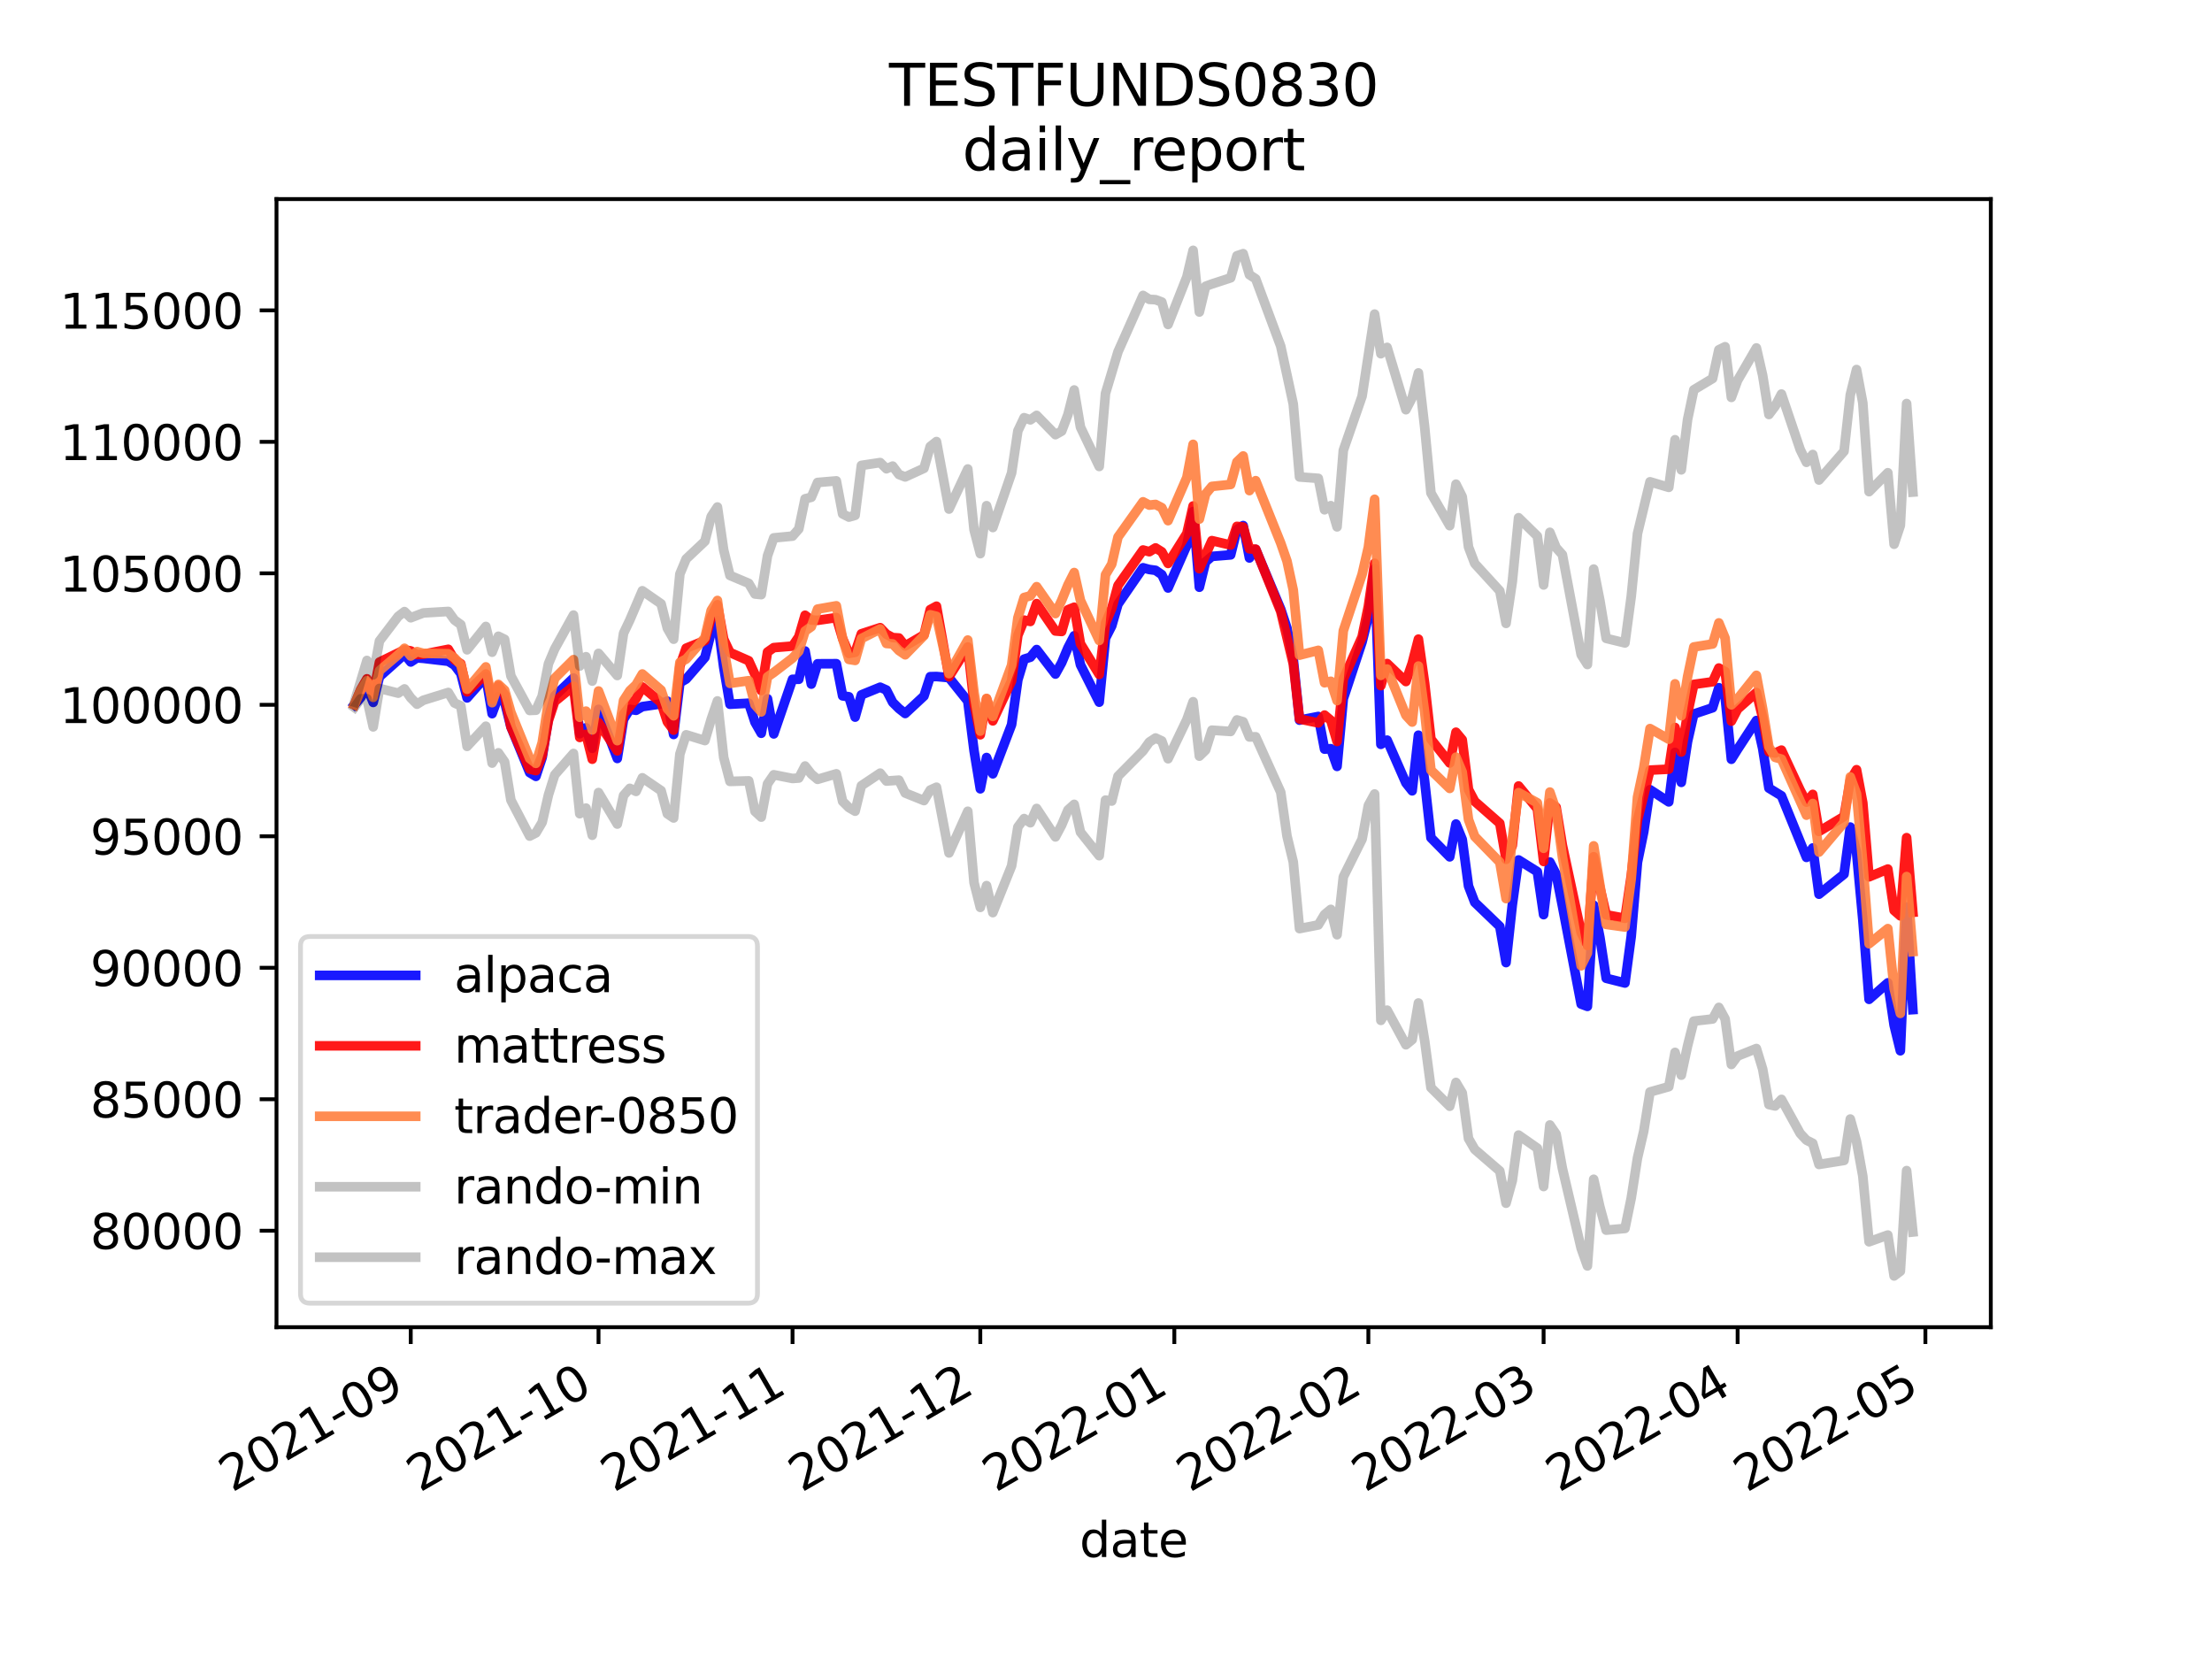 <?xml version="1.0" encoding="utf-8" standalone="no"?>
<!DOCTYPE svg PUBLIC "-//W3C//DTD SVG 1.1//EN"
  "http://www.w3.org/Graphics/SVG/1.1/DTD/svg11.dtd">
<svg height="345.6pt" version="1.1" viewBox="0 0 460.8 345.6" width="460.8pt" xmlns="http://www.w3.org/2000/svg" xmlns:xlink="http://www.w3.org/1999/xlink">
 <defs>
  <style type="text/css">*{stroke-linecap:butt;stroke-linejoin:round;}</style>
 </defs>
 <g id="figure_1">
  <g id="patch_1">
   <path d="M 0 345.6 
L 460.8 345.6 
L 460.8 0 
L 0 0 
z
" style="fill:#ffffff;"/>
  </g>
  <g id="axes_1">
   <g id="patch_2">
    <path d="M 57.6 276.48 
L 414.72 276.48 
L 414.72 41.472 
L 57.6 41.472 
z
" style="fill:#ffffff;"/>
   </g>
   <g id="matplotlib.axis_1">
    <g id="xtick_1">
     <g id="line2d_1">
      <defs>
       <path d="M 0 0 
L 0 3.5 
" id="mb3a5d84287" style="stroke:#000000;stroke-width:0.8;"/>
      </defs>
      <g>
       <use style="stroke:#000000;stroke-width:0.8;" x="85.567" xlink:href="#mb3a5d84287" y="276.48"/>
      </g>
     </g>
     <g id="text_1">
      <!-- 2021-09 -->
      <g transform="translate(48.342 310.952)rotate(-30)scale(0.1 -0.1)">
       <defs>
        <path d="M 1228 531 
L 3431 531 
L 3431 0 
L 469 0 
L 469 531 
Q 828 903 1448 1529 
Q 2069 2156 2228 2338 
Q 2531 2678 2651 2914 
Q 2772 3150 2772 3378 
Q 2772 3750 2511 3984 
Q 2250 4219 1831 4219 
Q 1534 4219 1204 4116 
Q 875 4013 500 3803 
L 500 4441 
Q 881 4594 1212 4672 
Q 1544 4750 1819 4750 
Q 2544 4750 2975 4387 
Q 3406 4025 3406 3419 
Q 3406 3131 3298 2873 
Q 3191 2616 2906 2266 
Q 2828 2175 2409 1742 
Q 1991 1309 1228 531 
z
" id="DejaVuSans-32" transform="scale(0.016)"/>
        <path d="M 2034 4250 
Q 1547 4250 1301 3770 
Q 1056 3291 1056 2328 
Q 1056 1369 1301 889 
Q 1547 409 2034 409 
Q 2525 409 2770 889 
Q 3016 1369 3016 2328 
Q 3016 3291 2770 3770 
Q 2525 4250 2034 4250 
z
M 2034 4750 
Q 2819 4750 3233 4129 
Q 3647 3509 3647 2328 
Q 3647 1150 3233 529 
Q 2819 -91 2034 -91 
Q 1250 -91 836 529 
Q 422 1150 422 2328 
Q 422 3509 836 4129 
Q 1250 4750 2034 4750 
z
" id="DejaVuSans-30" transform="scale(0.016)"/>
        <path d="M 794 531 
L 1825 531 
L 1825 4091 
L 703 3866 
L 703 4441 
L 1819 4666 
L 2450 4666 
L 2450 531 
L 3481 531 
L 3481 0 
L 794 0 
L 794 531 
z
" id="DejaVuSans-31" transform="scale(0.016)"/>
        <path d="M 313 2009 
L 1997 2009 
L 1997 1497 
L 313 1497 
L 313 2009 
z
" id="DejaVuSans-2d" transform="scale(0.016)"/>
        <path d="M 703 97 
L 703 672 
Q 941 559 1184 500 
Q 1428 441 1663 441 
Q 2288 441 2617 861 
Q 2947 1281 2994 2138 
Q 2813 1869 2534 1725 
Q 2256 1581 1919 1581 
Q 1219 1581 811 2004 
Q 403 2428 403 3163 
Q 403 3881 828 4315 
Q 1253 4750 1959 4750 
Q 2769 4750 3195 4129 
Q 3622 3509 3622 2328 
Q 3622 1225 3098 567 
Q 2575 -91 1691 -91 
Q 1453 -91 1209 -44 
Q 966 3 703 97 
z
M 1959 2075 
Q 2384 2075 2632 2365 
Q 2881 2656 2881 3163 
Q 2881 3666 2632 3958 
Q 2384 4250 1959 4250 
Q 1534 4250 1286 3958 
Q 1038 3666 1038 3163 
Q 1038 2656 1286 2365 
Q 1534 2075 1959 2075 
z
" id="DejaVuSans-39" transform="scale(0.016)"/>
       </defs>
       <use xlink:href="#DejaVuSans-32"/>
       <use x="63.623" xlink:href="#DejaVuSans-30"/>
       <use x="127.246" xlink:href="#DejaVuSans-32"/>
       <use x="190.869" xlink:href="#DejaVuSans-31"/>
       <use x="254.492" xlink:href="#DejaVuSans-2d"/>
       <use x="290.576" xlink:href="#DejaVuSans-30"/>
       <use x="354.199" xlink:href="#DejaVuSans-39"/>
      </g>
     </g>
    </g>
    <g id="xtick_2">
     <g id="line2d_2">
      <g>
       <use style="stroke:#000000;stroke-width:0.8;" x="124.682" xlink:href="#mb3a5d84287" y="276.48"/>
      </g>
     </g>
     <g id="text_2">
      <!-- 2021-10 -->
      <g transform="translate(87.457 310.952)rotate(-30)scale(0.1 -0.1)">
       <use xlink:href="#DejaVuSans-32"/>
       <use x="63.623" xlink:href="#DejaVuSans-30"/>
       <use x="127.246" xlink:href="#DejaVuSans-32"/>
       <use x="190.869" xlink:href="#DejaVuSans-31"/>
       <use x="254.492" xlink:href="#DejaVuSans-2d"/>
       <use x="290.576" xlink:href="#DejaVuSans-31"/>
       <use x="354.199" xlink:href="#DejaVuSans-30"/>
      </g>
     </g>
    </g>
    <g id="xtick_3">
     <g id="line2d_3">
      <g>
       <use style="stroke:#000000;stroke-width:0.8;" x="165.101" xlink:href="#mb3a5d84287" y="276.48"/>
      </g>
     </g>
     <g id="text_3">
      <!-- 2021-11 -->
      <g transform="translate(127.876 310.952)rotate(-30)scale(0.1 -0.1)">
       <use xlink:href="#DejaVuSans-32"/>
       <use x="63.623" xlink:href="#DejaVuSans-30"/>
       <use x="127.246" xlink:href="#DejaVuSans-32"/>
       <use x="190.869" xlink:href="#DejaVuSans-31"/>
       <use x="254.492" xlink:href="#DejaVuSans-2d"/>
       <use x="290.576" xlink:href="#DejaVuSans-31"/>
       <use x="354.199" xlink:href="#DejaVuSans-31"/>
      </g>
     </g>
    </g>
    <g id="xtick_4">
     <g id="line2d_4">
      <g>
       <use style="stroke:#000000;stroke-width:0.8;" x="204.216" xlink:href="#mb3a5d84287" y="276.48"/>
      </g>
     </g>
     <g id="text_4">
      <!-- 2021-12 -->
      <g transform="translate(166.991 310.952)rotate(-30)scale(0.1 -0.1)">
       <use xlink:href="#DejaVuSans-32"/>
       <use x="63.623" xlink:href="#DejaVuSans-30"/>
       <use x="127.246" xlink:href="#DejaVuSans-32"/>
       <use x="190.869" xlink:href="#DejaVuSans-31"/>
       <use x="254.492" xlink:href="#DejaVuSans-2d"/>
       <use x="290.576" xlink:href="#DejaVuSans-31"/>
       <use x="354.199" xlink:href="#DejaVuSans-32"/>
      </g>
     </g>
    </g>
    <g id="xtick_5">
     <g id="line2d_5">
      <g>
       <use style="stroke:#000000;stroke-width:0.8;" x="244.635" xlink:href="#mb3a5d84287" y="276.48"/>
      </g>
     </g>
     <g id="text_5">
      <!-- 2022-01 -->
      <g transform="translate(207.41 310.952)rotate(-30)scale(0.1 -0.1)">
       <use xlink:href="#DejaVuSans-32"/>
       <use x="63.623" xlink:href="#DejaVuSans-30"/>
       <use x="127.246" xlink:href="#DejaVuSans-32"/>
       <use x="190.869" xlink:href="#DejaVuSans-32"/>
       <use x="254.492" xlink:href="#DejaVuSans-2d"/>
       <use x="290.576" xlink:href="#DejaVuSans-30"/>
       <use x="354.199" xlink:href="#DejaVuSans-31"/>
      </g>
     </g>
    </g>
    <g id="xtick_6">
     <g id="line2d_6">
      <g>
       <use style="stroke:#000000;stroke-width:0.8;" x="285.054" xlink:href="#mb3a5d84287" y="276.48"/>
      </g>
     </g>
     <g id="text_6">
      <!-- 2022-02 -->
      <g transform="translate(247.829 310.952)rotate(-30)scale(0.1 -0.1)">
       <use xlink:href="#DejaVuSans-32"/>
       <use x="63.623" xlink:href="#DejaVuSans-30"/>
       <use x="127.246" xlink:href="#DejaVuSans-32"/>
       <use x="190.869" xlink:href="#DejaVuSans-32"/>
       <use x="254.492" xlink:href="#DejaVuSans-2d"/>
       <use x="290.576" xlink:href="#DejaVuSans-30"/>
       <use x="354.199" xlink:href="#DejaVuSans-32"/>
      </g>
     </g>
    </g>
    <g id="xtick_7">
     <g id="line2d_7">
      <g>
       <use style="stroke:#000000;stroke-width:0.8;" x="321.561" xlink:href="#mb3a5d84287" y="276.48"/>
      </g>
     </g>
     <g id="text_7">
      <!-- 2022-03 -->
      <g transform="translate(284.336 310.952)rotate(-30)scale(0.1 -0.1)">
       <defs>
        <path d="M 2597 2516 
Q 3050 2419 3304 2112 
Q 3559 1806 3559 1356 
Q 3559 666 3084 287 
Q 2609 -91 1734 -91 
Q 1441 -91 1130 -33 
Q 819 25 488 141 
L 488 750 
Q 750 597 1062 519 
Q 1375 441 1716 441 
Q 2309 441 2620 675 
Q 2931 909 2931 1356 
Q 2931 1769 2642 2001 
Q 2353 2234 1838 2234 
L 1294 2234 
L 1294 2753 
L 1863 2753 
Q 2328 2753 2575 2939 
Q 2822 3125 2822 3475 
Q 2822 3834 2567 4026 
Q 2313 4219 1838 4219 
Q 1578 4219 1281 4162 
Q 984 4106 628 3988 
L 628 4550 
Q 988 4650 1302 4700 
Q 1616 4750 1894 4750 
Q 2613 4750 3031 4423 
Q 3450 4097 3450 3541 
Q 3450 3153 3228 2886 
Q 3006 2619 2597 2516 
z
" id="DejaVuSans-33" transform="scale(0.016)"/>
       </defs>
       <use xlink:href="#DejaVuSans-32"/>
       <use x="63.623" xlink:href="#DejaVuSans-30"/>
       <use x="127.246" xlink:href="#DejaVuSans-32"/>
       <use x="190.869" xlink:href="#DejaVuSans-32"/>
       <use x="254.492" xlink:href="#DejaVuSans-2d"/>
       <use x="290.576" xlink:href="#DejaVuSans-30"/>
       <use x="354.199" xlink:href="#DejaVuSans-33"/>
      </g>
     </g>
    </g>
    <g id="xtick_8">
     <g id="line2d_8">
      <g>
       <use style="stroke:#000000;stroke-width:0.8;" x="361.98" xlink:href="#mb3a5d84287" y="276.48"/>
      </g>
     </g>
     <g id="text_8">
      <!-- 2022-04 -->
      <g transform="translate(324.755 310.952)rotate(-30)scale(0.1 -0.1)">
       <defs>
        <path d="M 2419 4116 
L 825 1625 
L 2419 1625 
L 2419 4116 
z
M 2253 4666 
L 3047 4666 
L 3047 1625 
L 3713 1625 
L 3713 1100 
L 3047 1100 
L 3047 0 
L 2419 0 
L 2419 1100 
L 313 1100 
L 313 1709 
L 2253 4666 
z
" id="DejaVuSans-34" transform="scale(0.016)"/>
       </defs>
       <use xlink:href="#DejaVuSans-32"/>
       <use x="63.623" xlink:href="#DejaVuSans-30"/>
       <use x="127.246" xlink:href="#DejaVuSans-32"/>
       <use x="190.869" xlink:href="#DejaVuSans-32"/>
       <use x="254.492" xlink:href="#DejaVuSans-2d"/>
       <use x="290.576" xlink:href="#DejaVuSans-30"/>
       <use x="354.199" xlink:href="#DejaVuSans-34"/>
      </g>
     </g>
    </g>
    <g id="xtick_9">
     <g id="line2d_9">
      <g>
       <use style="stroke:#000000;stroke-width:0.8;" x="401.095" xlink:href="#mb3a5d84287" y="276.48"/>
      </g>
     </g>
     <g id="text_9">
      <!-- 2022-05 -->
      <g transform="translate(363.87 310.952)rotate(-30)scale(0.1 -0.1)">
       <defs>
        <path d="M 691 4666 
L 3169 4666 
L 3169 4134 
L 1269 4134 
L 1269 2991 
Q 1406 3038 1543 3061 
Q 1681 3084 1819 3084 
Q 2600 3084 3056 2656 
Q 3513 2228 3513 1497 
Q 3513 744 3044 326 
Q 2575 -91 1722 -91 
Q 1428 -91 1123 -41 
Q 819 9 494 109 
L 494 744 
Q 775 591 1075 516 
Q 1375 441 1709 441 
Q 2250 441 2565 725 
Q 2881 1009 2881 1497 
Q 2881 1984 2565 2268 
Q 2250 2553 1709 2553 
Q 1456 2553 1204 2497 
Q 953 2441 691 2322 
L 691 4666 
z
" id="DejaVuSans-35" transform="scale(0.016)"/>
       </defs>
       <use xlink:href="#DejaVuSans-32"/>
       <use x="63.623" xlink:href="#DejaVuSans-30"/>
       <use x="127.246" xlink:href="#DejaVuSans-32"/>
       <use x="190.869" xlink:href="#DejaVuSans-32"/>
       <use x="254.492" xlink:href="#DejaVuSans-2d"/>
       <use x="290.576" xlink:href="#DejaVuSans-30"/>
       <use x="354.199" xlink:href="#DejaVuSans-35"/>
      </g>
     </g>
    </g>
    <g id="text_10">
     <!-- date -->
     <g transform="translate(224.885 324.351)scale(0.1 -0.1)">
      <defs>
       <path d="M 2906 2969 
L 2906 4863 
L 3481 4863 
L 3481 0 
L 2906 0 
L 2906 525 
Q 2725 213 2448 61 
Q 2172 -91 1784 -91 
Q 1150 -91 751 415 
Q 353 922 353 1747 
Q 353 2572 751 3078 
Q 1150 3584 1784 3584 
Q 2172 3584 2448 3432 
Q 2725 3281 2906 2969 
z
M 947 1747 
Q 947 1113 1208 752 
Q 1469 391 1925 391 
Q 2381 391 2643 752 
Q 2906 1113 2906 1747 
Q 2906 2381 2643 2742 
Q 2381 3103 1925 3103 
Q 1469 3103 1208 2742 
Q 947 2381 947 1747 
z
" id="DejaVuSans-64" transform="scale(0.016)"/>
       <path d="M 2194 1759 
Q 1497 1759 1228 1600 
Q 959 1441 959 1056 
Q 959 750 1161 570 
Q 1363 391 1709 391 
Q 2188 391 2477 730 
Q 2766 1069 2766 1631 
L 2766 1759 
L 2194 1759 
z
M 3341 1997 
L 3341 0 
L 2766 0 
L 2766 531 
Q 2569 213 2275 61 
Q 1981 -91 1556 -91 
Q 1019 -91 701 211 
Q 384 513 384 1019 
Q 384 1609 779 1909 
Q 1175 2209 1959 2209 
L 2766 2209 
L 2766 2266 
Q 2766 2663 2505 2880 
Q 2244 3097 1772 3097 
Q 1472 3097 1187 3025 
Q 903 2953 641 2809 
L 641 3341 
Q 956 3463 1253 3523 
Q 1550 3584 1831 3584 
Q 2591 3584 2966 3190 
Q 3341 2797 3341 1997 
z
" id="DejaVuSans-61" transform="scale(0.016)"/>
       <path d="M 1172 4494 
L 1172 3500 
L 2356 3500 
L 2356 3053 
L 1172 3053 
L 1172 1153 
Q 1172 725 1289 603 
Q 1406 481 1766 481 
L 2356 481 
L 2356 0 
L 1766 0 
Q 1100 0 847 248 
Q 594 497 594 1153 
L 594 3053 
L 172 3053 
L 172 3500 
L 594 3500 
L 594 4494 
L 1172 4494 
z
" id="DejaVuSans-74" transform="scale(0.016)"/>
       <path d="M 3597 1894 
L 3597 1613 
L 953 1613 
Q 991 1019 1311 708 
Q 1631 397 2203 397 
Q 2534 397 2845 478 
Q 3156 559 3463 722 
L 3463 178 
Q 3153 47 2828 -22 
Q 2503 -91 2169 -91 
Q 1331 -91 842 396 
Q 353 884 353 1716 
Q 353 2575 817 3079 
Q 1281 3584 2069 3584 
Q 2775 3584 3186 3129 
Q 3597 2675 3597 1894 
z
M 3022 2063 
Q 3016 2534 2758 2815 
Q 2500 3097 2075 3097 
Q 1594 3097 1305 2825 
Q 1016 2553 972 2059 
L 3022 2063 
z
" id="DejaVuSans-65" transform="scale(0.016)"/>
      </defs>
      <use xlink:href="#DejaVuSans-64"/>
      <use x="63.477" xlink:href="#DejaVuSans-61"/>
      <use x="124.756" xlink:href="#DejaVuSans-74"/>
      <use x="163.965" xlink:href="#DejaVuSans-65"/>
     </g>
    </g>
   </g>
   <g id="matplotlib.axis_2">
    <g id="ytick_1">
     <g id="line2d_10">
      <defs>
       <path d="M 0 0 
L -3.5 0 
" id="meb85916e79" style="stroke:#000000;stroke-width:0.8;"/>
      </defs>
      <g>
       <use style="stroke:#000000;stroke-width:0.8;" x="57.6" xlink:href="#meb85916e79" y="256.378"/>
      </g>
     </g>
     <g id="text_11">
      <!-- 80000 -->
      <g transform="translate(18.788 260.177)scale(0.1 -0.1)">
       <defs>
        <path d="M 2034 2216 
Q 1584 2216 1326 1975 
Q 1069 1734 1069 1313 
Q 1069 891 1326 650 
Q 1584 409 2034 409 
Q 2484 409 2743 651 
Q 3003 894 3003 1313 
Q 3003 1734 2745 1975 
Q 2488 2216 2034 2216 
z
M 1403 2484 
Q 997 2584 770 2862 
Q 544 3141 544 3541 
Q 544 4100 942 4425 
Q 1341 4750 2034 4750 
Q 2731 4750 3128 4425 
Q 3525 4100 3525 3541 
Q 3525 3141 3298 2862 
Q 3072 2584 2669 2484 
Q 3125 2378 3379 2068 
Q 3634 1759 3634 1313 
Q 3634 634 3220 271 
Q 2806 -91 2034 -91 
Q 1263 -91 848 271 
Q 434 634 434 1313 
Q 434 1759 690 2068 
Q 947 2378 1403 2484 
z
M 1172 3481 
Q 1172 3119 1398 2916 
Q 1625 2713 2034 2713 
Q 2441 2713 2670 2916 
Q 2900 3119 2900 3481 
Q 2900 3844 2670 4047 
Q 2441 4250 2034 4250 
Q 1625 4250 1398 4047 
Q 1172 3844 1172 3481 
z
" id="DejaVuSans-38" transform="scale(0.016)"/>
       </defs>
       <use xlink:href="#DejaVuSans-38"/>
       <use x="63.623" xlink:href="#DejaVuSans-30"/>
       <use x="127.246" xlink:href="#DejaVuSans-30"/>
       <use x="190.869" xlink:href="#DejaVuSans-30"/>
       <use x="254.492" xlink:href="#DejaVuSans-30"/>
      </g>
     </g>
    </g>
    <g id="ytick_2">
     <g id="line2d_11">
      <g>
       <use style="stroke:#000000;stroke-width:0.8;" x="57.6" xlink:href="#meb85916e79" y="228.989"/>
      </g>
     </g>
     <g id="text_12">
      <!-- 85000 -->
      <g transform="translate(18.788 232.789)scale(0.1 -0.1)">
       <use xlink:href="#DejaVuSans-38"/>
       <use x="63.623" xlink:href="#DejaVuSans-35"/>
       <use x="127.246" xlink:href="#DejaVuSans-30"/>
       <use x="190.869" xlink:href="#DejaVuSans-30"/>
       <use x="254.492" xlink:href="#DejaVuSans-30"/>
      </g>
     </g>
    </g>
    <g id="ytick_3">
     <g id="line2d_12">
      <g>
       <use style="stroke:#000000;stroke-width:0.8;" x="57.6" xlink:href="#meb85916e79" y="201.601"/>
      </g>
     </g>
     <g id="text_13">
      <!-- 90000 -->
      <g transform="translate(18.788 205.4)scale(0.1 -0.1)">
       <use xlink:href="#DejaVuSans-39"/>
       <use x="63.623" xlink:href="#DejaVuSans-30"/>
       <use x="127.246" xlink:href="#DejaVuSans-30"/>
       <use x="190.869" xlink:href="#DejaVuSans-30"/>
       <use x="254.492" xlink:href="#DejaVuSans-30"/>
      </g>
     </g>
    </g>
    <g id="ytick_4">
     <g id="line2d_13">
      <g>
       <use style="stroke:#000000;stroke-width:0.8;" x="57.6" xlink:href="#meb85916e79" y="174.212"/>
      </g>
     </g>
     <g id="text_14">
      <!-- 95000 -->
      <g transform="translate(18.788 178.012)scale(0.1 -0.1)">
       <use xlink:href="#DejaVuSans-39"/>
       <use x="63.623" xlink:href="#DejaVuSans-35"/>
       <use x="127.246" xlink:href="#DejaVuSans-30"/>
       <use x="190.869" xlink:href="#DejaVuSans-30"/>
       <use x="254.492" xlink:href="#DejaVuSans-30"/>
      </g>
     </g>
    </g>
    <g id="ytick_5">
     <g id="line2d_14">
      <g>
       <use style="stroke:#000000;stroke-width:0.8;" x="57.6" xlink:href="#meb85916e79" y="146.824"/>
      </g>
     </g>
     <g id="text_15">
      <!-- 100000 -->
      <g transform="translate(12.425 150.623)scale(0.1 -0.1)">
       <use xlink:href="#DejaVuSans-31"/>
       <use x="63.623" xlink:href="#DejaVuSans-30"/>
       <use x="127.246" xlink:href="#DejaVuSans-30"/>
       <use x="190.869" xlink:href="#DejaVuSans-30"/>
       <use x="254.492" xlink:href="#DejaVuSans-30"/>
       <use x="318.115" xlink:href="#DejaVuSans-30"/>
      </g>
     </g>
    </g>
    <g id="ytick_6">
     <g id="line2d_15">
      <g>
       <use style="stroke:#000000;stroke-width:0.8;" x="57.6" xlink:href="#meb85916e79" y="119.435"/>
      </g>
     </g>
     <g id="text_16">
      <!-- 105000 -->
      <g transform="translate(12.425 123.235)scale(0.1 -0.1)">
       <use xlink:href="#DejaVuSans-31"/>
       <use x="63.623" xlink:href="#DejaVuSans-30"/>
       <use x="127.246" xlink:href="#DejaVuSans-35"/>
       <use x="190.869" xlink:href="#DejaVuSans-30"/>
       <use x="254.492" xlink:href="#DejaVuSans-30"/>
       <use x="318.115" xlink:href="#DejaVuSans-30"/>
      </g>
     </g>
    </g>
    <g id="ytick_7">
     <g id="line2d_16">
      <g>
       <use style="stroke:#000000;stroke-width:0.8;" x="57.6" xlink:href="#meb85916e79" y="92.047"/>
      </g>
     </g>
     <g id="text_17">
      <!-- 110000 -->
      <g transform="translate(12.425 95.846)scale(0.1 -0.1)">
       <use xlink:href="#DejaVuSans-31"/>
       <use x="63.623" xlink:href="#DejaVuSans-31"/>
       <use x="127.246" xlink:href="#DejaVuSans-30"/>
       <use x="190.869" xlink:href="#DejaVuSans-30"/>
       <use x="254.492" xlink:href="#DejaVuSans-30"/>
       <use x="318.115" xlink:href="#DejaVuSans-30"/>
      </g>
     </g>
    </g>
    <g id="ytick_8">
     <g id="line2d_17">
      <g>
       <use style="stroke:#000000;stroke-width:0.8;" x="57.6" xlink:href="#meb85916e79" y="64.658"/>
      </g>
     </g>
     <g id="text_18">
      <!-- 115000 -->
      <g transform="translate(12.425 68.458)scale(0.1 -0.1)">
       <use xlink:href="#DejaVuSans-31"/>
       <use x="63.623" xlink:href="#DejaVuSans-31"/>
       <use x="127.246" xlink:href="#DejaVuSans-35"/>
       <use x="190.869" xlink:href="#DejaVuSans-30"/>
       <use x="254.492" xlink:href="#DejaVuSans-30"/>
       <use x="318.115" xlink:href="#DejaVuSans-30"/>
      </g>
     </g>
    </g>
   </g>
   <g id="line2d_18">
    <path clip-path="url(#p3bf0348fd9)" d="M 73.833 146.824 
L 75.137 145.318 
L 76.44 143.099 
L 77.744 146.326 
L 79.048 140.969 
L 84.263 136.311 
L 85.567 137.904 
L 86.871 137.046 
L 88.175 137.143 
L 93.39 137.757 
L 94.694 138.565 
L 95.998 140.309 
L 97.302 145.387 
L 101.213 140.955 
L 102.517 148.669 
L 103.821 145.096 
L 105.125 146.227 
L 106.429 151.403 
L 110.34 160.946 
L 111.644 161.73 
L 112.948 157.787 
L 114.252 149.606 
L 115.555 144.968 
L 119.467 141.245 
L 120.771 152.851 
L 122.075 151.603 
L 123.378 155.883 
L 124.682 147.774 
L 128.594 158.001 
L 129.898 149.848 
L 131.201 147.768 
L 132.505 147.967 
L 133.809 147.203 
L 137.721 146.632 
L 139.024 146.057 
L 140.328 153.001 
L 141.632 142.218 
L 142.936 141.46 
L 146.847 136.955 
L 148.151 131.715 
L 149.455 129.226 
L 150.759 138.998 
L 152.063 146.707 
L 155.974 146.488 
L 157.278 150.466 
L 158.582 152.752 
L 159.886 145.567 
L 161.19 152.884 
L 165.101 141.51 
L 166.405 141.509 
L 167.709 135.616 
L 169.013 142.513 
L 170.316 138.279 
L 174.228 138.26 
L 175.532 144.956 
L 176.836 145.15 
L 178.139 149.386 
L 179.443 144.756 
L 183.355 143.16 
L 184.659 143.748 
L 185.962 146.306 
L 187.266 147.607 
L 188.57 148.635 
L 192.482 144.994 
L 193.785 140.964 
L 195.089 140.931 
L 197.697 141.169 
L 201.608 146.059 
L 202.912 156.395 
L 204.216 164.323 
L 205.52 157.803 
L 206.824 161.2 
L 210.735 150.95 
L 212.039 141.626 
L 213.343 137.313 
L 214.647 136.908 
L 215.951 135.312 
L 219.862 140.419 
L 221.166 138.056 
L 222.47 134.95 
L 223.774 132.441 
L 225.077 138.484 
L 228.989 146.275 
L 230.293 132.947 
L 231.597 130.392 
L 232.9 125.854 
L 238.116 118.277 
L 239.42 118.633 
L 240.723 118.809 
L 242.027 119.709 
L 243.331 122.491 
L 247.243 113.587 
L 248.546 106.573 
L 249.85 122.33 
L 251.154 117.029 
L 252.458 115.908 
L 256.369 115.591 
L 257.673 110.331 
L 258.977 109.49 
L 260.281 116.234 
L 261.585 114.457 
L 266.8 126.906 
L 268.104 130.854 
L 269.408 137.294 
L 270.712 150.02 
L 274.623 149.256 
L 275.927 156.056 
L 277.231 155.967 
L 278.535 159.653 
L 279.838 145.547 
L 283.75 133.731 
L 285.054 128.463 
L 286.358 118.466 
L 287.661 155.06 
L 288.965 154.184 
L 292.877 163.105 
L 294.181 164.744 
L 295.484 153.154 
L 296.788 162.78 
L 298.092 174.522 
L 302.004 178.495 
L 303.307 171.657 
L 304.611 174.871 
L 305.915 184.574 
L 307.219 187.976 
L 312.434 192.991 
L 313.738 200.525 
L 315.042 188.504 
L 316.346 179.143 
L 320.257 181.59 
L 321.561 190.537 
L 322.865 179.569 
L 324.169 182.095 
L 325.473 188.699 
L 329.384 209.166 
L 330.688 209.649 
L 331.992 188.573 
L 333.296 195.313 
L 334.599 203.79 
L 338.511 204.779 
L 339.815 195.062 
L 341.119 179.625 
L 342.422 173.296 
L 343.726 164.508 
L 347.638 167.046 
L 348.942 156.744 
L 350.245 162.982 
L 351.549 154.468 
L 352.853 148.746 
L 356.765 147.44 
L 358.068 143.262 
L 359.372 145.185 
L 360.676 158.168 
L 361.98 156.089 
L 365.891 150.1 
L 367.195 155.92 
L 368.499 164.18 
L 371.107 165.778 
L 376.322 178.61 
L 377.626 176.646 
L 378.93 186.278 
L 384.145 182.104 
L 385.449 172.293 
L 386.753 177.591 
L 388.057 191.603 
L 389.36 208.178 
L 393.272 204.739 
L 394.576 213.559 
L 395.88 218.895 
L 397.183 188.959 
L 398.487 210.325 
L 398.487 210.325 
" style="fill:none;stroke:#0000ff;stroke-linecap:square;stroke-opacity:0.9;stroke-width:2;"/>
   </g>
   <g id="line2d_19">
    <path clip-path="url(#p3bf0348fd9)" d="M 73.833 146.824 
L 75.137 143.687 
L 76.44 141.411 
L 77.744 144.661 
L 79.048 137.928 
L 84.263 135.385 
L 85.567 135.59 
L 86.871 136.364 
L 88.175 136.293 
L 93.39 135.26 
L 94.694 137.459 
L 95.998 138.269 
L 97.302 144.131 
L 101.213 140.397 
L 102.517 145.706 
L 103.821 142.866 
L 105.125 144.703 
L 106.429 151.412 
L 110.34 160.21 
L 111.644 160.535 
L 112.948 157.353 
L 114.252 150.108 
L 115.555 146.144 
L 119.467 142.946 
L 120.771 153.619 
L 122.075 152.981 
L 123.378 158.156 
L 124.682 150.529 
L 128.594 156.421 
L 129.898 148.781 
L 132.505 145.538 
L 133.809 143.104 
L 137.721 146.352 
L 139.024 150.381 
L 140.328 152.101 
L 141.632 138.748 
L 142.936 135.029 
L 146.847 133.443 
L 148.151 128.569 
L 149.455 125.983 
L 150.759 133.155 
L 152.063 135.919 
L 155.974 137.646 
L 157.278 140.518 
L 158.582 143.858 
L 159.886 135.83 
L 161.19 134.911 
L 165.101 134.592 
L 166.405 132.649 
L 167.709 128.169 
L 169.013 129.154 
L 170.316 129.228 
L 174.228 128.658 
L 175.532 133.023 
L 176.836 136.119 
L 178.139 135.887 
L 179.443 132.029 
L 183.355 130.757 
L 184.659 132.116 
L 185.962 132.823 
L 187.266 132.906 
L 188.57 134.55 
L 192.482 132.271 
L 193.785 126.991 
L 195.089 126.283 
L 197.697 140.987 
L 201.608 134.778 
L 202.912 146.583 
L 204.216 153.067 
L 205.52 145.573 
L 206.824 150.17 
L 210.735 141.842 
L 212.039 132.352 
L 213.343 129.182 
L 214.647 129.462 
L 215.951 125.739 
L 219.862 131.442 
L 221.166 131.547 
L 222.47 127.023 
L 223.774 126.499 
L 225.077 134.107 
L 228.989 140.504 
L 230.293 129.816 
L 231.597 126.746 
L 232.9 121.961 
L 238.116 114.577 
L 239.42 114.932 
L 240.723 114.14 
L 242.027 114.954 
L 243.331 117.369 
L 247.243 111.134 
L 248.546 105.402 
L 249.85 118.471 
L 252.458 112.626 
L 256.369 113.544 
L 257.673 109.654 
L 258.977 109.786 
L 260.281 114.329 
L 261.585 114.404 
L 266.8 127.379 
L 269.408 138.276 
L 270.712 149.786 
L 274.623 150.595 
L 275.927 148.964 
L 277.231 150.057 
L 278.535 154.461 
L 279.838 141.459 
L 283.75 132.672 
L 285.054 126.303 
L 286.358 117.347 
L 287.661 142.838 
L 288.965 138.229 
L 292.877 141.978 
L 294.181 138.196 
L 295.484 133.144 
L 296.788 142.38 
L 298.092 153.98 
L 302.004 158.947 
L 303.307 152.535 
L 304.611 154.107 
L 305.915 164.471 
L 307.219 166.942 
L 312.434 171.516 
L 313.738 179.015 
L 315.042 176.163 
L 316.346 163.734 
L 320.257 168.493 
L 321.561 179.461 
L 322.865 167.262 
L 324.169 168.153 
L 325.473 176.087 
L 329.384 194.284 
L 330.688 196.953 
L 331.992 178.478 
L 333.296 184.908 
L 334.599 190.566 
L 338.511 191.295 
L 339.815 182.458 
L 341.119 170.877 
L 343.726 160.43 
L 347.638 160.234 
L 348.942 151.545 
L 350.245 156.66 
L 351.549 148.718 
L 352.853 142.573 
L 356.765 142.025 
L 358.068 139.161 
L 359.372 139.899 
L 360.676 150.232 
L 361.98 147.719 
L 365.891 144.26 
L 367.195 149.564 
L 368.499 156.605 
L 369.803 156.872 
L 371.107 156.262 
L 375.018 164.641 
L 376.322 167.098 
L 377.626 165.488 
L 378.93 173.204 
L 384.145 170.085 
L 385.449 162.551 
L 386.753 160.345 
L 388.057 167.253 
L 389.36 182.663 
L 393.272 181.037 
L 394.576 189.658 
L 395.88 190.791 
L 397.183 174.5 
L 398.487 190.048 
L 398.487 190.048 
" style="fill:none;stroke:#ff0000;stroke-linecap:square;stroke-opacity:0.9;stroke-width:2;"/>
   </g>
   <g id="line2d_20">
    <path clip-path="url(#p3bf0348fd9)" d="M 73.833 146.824 
L 75.137 143.845 
L 76.44 141.818 
L 77.744 145.27 
L 79.048 139.722 
L 82.96 136.376 
L 84.263 135.047 
L 85.567 136.666 
L 86.871 135.746 
L 88.175 136.097 
L 93.39 136.195 
L 94.694 137.077 
L 95.998 138.506 
L 97.302 143.579 
L 101.213 138.924 
L 102.517 146.38 
L 103.821 142.58 
L 105.125 143.78 
L 106.429 148.385 
L 110.34 158.005 
L 111.644 159.014 
L 112.948 154.711 
L 114.252 146.222 
L 115.555 141.301 
L 119.467 137.411 
L 120.771 149.417 
L 122.075 148.143 
L 123.378 152.053 
L 124.682 143.953 
L 128.594 154.292 
L 129.898 145.92 
L 131.201 143.898 
L 132.505 142.651 
L 133.809 140.405 
L 137.721 143.77 
L 139.024 147.64 
L 140.328 149.109 
L 141.632 137.991 
L 142.936 137.304 
L 146.847 132.852 
L 148.151 127.157 
L 149.455 125.088 
L 150.759 134.876 
L 152.063 142.356 
L 155.974 141.798 
L 157.278 146.813 
L 158.582 148.299 
L 159.886 140.994 
L 161.19 140.092 
L 165.101 137.094 
L 166.405 135.681 
L 167.709 131.471 
L 169.013 130.547 
L 170.316 126.886 
L 174.228 126.202 
L 175.532 133.037 
L 176.836 137.365 
L 178.139 137.578 
L 179.443 133.025 
L 183.355 131.036 
L 184.659 134.05 
L 185.962 134.142 
L 187.266 135.52 
L 188.57 136.407 
L 192.482 132.396 
L 193.785 128.074 
L 195.089 128.399 
L 197.697 140.327 
L 201.608 133.336 
L 202.912 144.274 
L 204.216 152.294 
L 205.52 145.486 
L 206.824 149.245 
L 210.735 138.581 
L 212.039 128.706 
L 213.343 124.467 
L 214.647 124.12 
L 215.951 122.217 
L 219.862 127.822 
L 221.166 125.066 
L 222.47 121.853 
L 223.774 119.274 
L 225.077 125.082 
L 228.989 133.422 
L 230.293 119.732 
L 231.597 117.532 
L 232.9 111.871 
L 238.116 104.537 
L 239.42 105.226 
L 240.723 105.081 
L 242.027 105.767 
L 243.331 108.462 
L 247.243 99.469 
L 248.546 92.567 
L 249.85 108.134 
L 251.154 102.907 
L 252.458 101.33 
L 256.369 100.924 
L 257.673 96.231 
L 258.977 94.99 
L 260.281 102.2 
L 261.585 100.131 
L 266.8 113.138 
L 268.104 116.893 
L 269.408 122.914 
L 270.712 136.482 
L 274.623 135.48 
L 275.927 142.232 
L 277.231 141.923 
L 278.535 145.951 
L 279.838 131.405 
L 283.75 119.658 
L 285.054 113.991 
L 286.358 104.01 
L 287.661 140.694 
L 288.965 139.377 
L 292.877 149.011 
L 294.181 150.416 
L 295.484 138.752 
L 296.788 148.413 
L 298.092 160.441 
L 302.004 164.243 
L 303.307 157.729 
L 304.611 160.834 
L 305.915 170.733 
L 307.219 174.256 
L 312.434 179.605 
L 313.738 187.191 
L 315.042 174.666 
L 316.346 165.122 
L 320.257 167.249 
L 321.561 176.711 
L 322.865 165.003 
L 324.169 168.804 
L 325.473 178.487 
L 329.384 201.189 
L 330.688 198.55 
L 331.992 176.208 
L 334.599 192.564 
L 338.511 193.116 
L 339.815 183.042 
L 341.119 166.071 
L 342.422 159.946 
L 343.726 151.777 
L 347.638 153.99 
L 348.942 142.456 
L 350.245 149.097 
L 351.549 140.989 
L 352.853 134.774 
L 356.765 134.154 
L 358.068 129.763 
L 359.372 132.94 
L 360.676 146.832 
L 361.98 145.577 
L 365.891 140.682 
L 367.195 147.656 
L 368.499 155.592 
L 369.803 157.77 
L 371.107 158.136 
L 376.322 169.814 
L 377.626 167.384 
L 378.93 177.504 
L 384.145 171.336 
L 385.449 161.848 
L 386.753 165.388 
L 388.057 179.753 
L 389.36 196.597 
L 393.272 193.447 
L 394.576 205.913 
L 395.88 211.102 
L 397.183 182.605 
L 398.487 198.244 
L 398.487 198.244 
" style="fill:none;stroke:#ff8040;stroke-linecap:square;stroke-opacity:0.9;stroke-width:2;"/>
   </g>
   <g id="line2d_21">
    <path clip-path="url(#p3bf0348fd9)" d="M 73.833 147.372 
L 75.137 145.584 
L 76.44 145.548 
L 77.744 151.423 
L 79.048 143.413 
L 82.96 144.397 
L 84.263 143.51 
L 85.567 145.371 
L 86.871 146.696 
L 88.175 145.88 
L 93.39 144.254 
L 94.694 146.448 
L 95.998 147.042 
L 97.302 155.483 
L 101.213 151.282 
L 102.517 158.965 
L 103.821 156.825 
L 105.125 158.714 
L 106.429 166.679 
L 110.34 174.175 
L 111.644 173.51 
L 112.948 171.301 
L 114.252 165.594 
L 115.555 161.424 
L 119.467 156.958 
L 120.771 169.512 
L 122.075 168.341 
L 123.378 173.995 
L 124.682 165.105 
L 128.594 171.667 
L 129.898 165.711 
L 131.201 164.228 
L 132.505 164.865 
L 133.809 162.028 
L 137.721 164.702 
L 139.024 169.523 
L 140.328 170.401 
L 141.632 157.077 
L 142.936 153.072 
L 146.847 154.273 
L 148.151 149.852 
L 149.455 146.015 
L 150.759 157.784 
L 152.063 162.782 
L 155.974 162.669 
L 157.278 169.013 
L 158.582 170.218 
L 159.886 163.295 
L 161.19 161.402 
L 165.101 162.171 
L 166.405 162.078 
L 167.709 159.575 
L 169.013 161.252 
L 170.316 162.349 
L 174.228 161.197 
L 175.532 166.937 
L 176.836 168.229 
L 178.139 168.985 
L 179.443 163.673 
L 183.355 161.055 
L 184.659 162.705 
L 187.266 162.521 
L 188.57 165.197 
L 192.482 166.774 
L 193.785 164.583 
L 195.089 163.991 
L 197.697 177.685 
L 201.608 169.002 
L 202.912 183.879 
L 204.216 189.026 
L 205.52 184.491 
L 206.824 190.115 
L 210.735 180.384 
L 212.039 172.281 
L 213.343 170.524 
L 214.647 171.394 
L 215.951 168.418 
L 219.862 174.342 
L 221.166 171.872 
L 222.47 168.742 
L 223.774 167.562 
L 225.077 173.342 
L 228.989 178.252 
L 230.293 166.679 
L 231.597 166.87 
L 232.9 161.694 
L 238.116 156.417 
L 239.42 154.59 
L 240.723 153.739 
L 242.027 154.35 
L 243.331 158.061 
L 247.243 149.898 
L 248.546 146.182 
L 249.85 157.521 
L 251.154 156.253 
L 252.458 152.111 
L 256.369 152.378 
L 257.673 149.973 
L 258.977 150.363 
L 260.281 153.526 
L 261.585 153.486 
L 266.8 165.03 
L 268.104 174.165 
L 269.408 179.553 
L 270.712 193.446 
L 274.623 192.68 
L 275.927 190.512 
L 277.231 189.439 
L 278.535 194.721 
L 279.838 182.672 
L 283.75 174.81 
L 285.054 167.782 
L 286.358 165.401 
L 287.661 212.563 
L 288.965 210.432 
L 292.877 217.645 
L 294.181 216.581 
L 295.484 208.94 
L 296.788 216.818 
L 298.092 226.574 
L 302.004 230.451 
L 303.307 225.491 
L 304.611 227.682 
L 305.915 237.174 
L 307.219 239.441 
L 312.434 243.938 
L 313.738 250.651 
L 315.042 245.938 
L 316.346 236.457 
L 320.257 239.187 
L 321.561 247.173 
L 322.865 234.351 
L 324.169 236.261 
L 325.473 243.391 
L 329.384 260.039 
L 330.688 263.713 
L 331.992 245.667 
L 333.296 251.468 
L 334.599 256.259 
L 338.511 255.905 
L 339.815 249.578 
L 341.119 241.234 
L 342.422 235.638 
L 343.726 227.478 
L 347.638 226.377 
L 348.942 219.232 
L 350.245 223.976 
L 351.549 217.886 
L 352.853 212.713 
L 356.765 212.272 
L 358.068 209.86 
L 359.372 212.247 
L 360.676 221.746 
L 361.98 219.989 
L 365.891 218.428 
L 367.195 222.701 
L 368.499 230.1 
L 369.803 230.39 
L 371.107 229.02 
L 375.018 236.119 
L 376.322 237.515 
L 377.626 238.166 
L 378.93 242.572 
L 384.145 241.738 
L 385.449 233.116 
L 386.753 237.812 
L 388.057 245.021 
L 389.36 258.684 
L 393.272 257.281 
L 394.576 265.798 
L 395.88 264.817 
L 397.183 243.857 
L 398.487 256.646 
L 398.487 256.646 
" style="fill:none;stroke:#0d0d0d;stroke-linecap:square;stroke-opacity:0.25;stroke-width:2;"/>
   </g>
   <g id="line2d_22">
    <path clip-path="url(#p3bf0348fd9)" d="M 73.833 146.276 
L 76.44 137.583 
L 77.744 140.572 
L 79.048 133.534 
L 82.96 128.4 
L 84.263 127.407 
L 85.567 128.688 
L 88.175 127.686 
L 93.39 127.376 
L 94.694 129.176 
L 95.998 130.12 
L 97.302 135.368 
L 101.213 130.5 
L 102.517 135.865 
L 103.821 132.542 
L 105.125 133.188 
L 106.429 140.813 
L 110.34 148.003 
L 111.644 147.948 
L 112.948 145.011 
L 114.252 138.279 
L 115.555 135.182 
L 119.467 128.132 
L 120.771 138.754 
L 122.075 136.807 
L 123.378 141.878 
L 124.682 136.109 
L 128.594 140.725 
L 129.898 131.917 
L 131.201 129.168 
L 133.809 123.064 
L 137.721 125.784 
L 139.024 130.887 
L 140.328 133.158 
L 141.632 119.573 
L 142.936 116.445 
L 146.847 112.752 
L 148.151 107.601 
L 149.455 105.618 
L 150.759 114.592 
L 152.063 119.874 
L 155.974 121.52 
L 157.278 123.74 
L 158.582 123.871 
L 159.886 115.781 
L 161.19 112.052 
L 165.101 111.679 
L 166.405 110.187 
L 167.709 103.911 
L 169.013 103.591 
L 170.316 100.51 
L 174.228 100.178 
L 175.532 107.052 
L 176.836 107.72 
L 178.139 107.35 
L 179.443 96.955 
L 183.355 96.362 
L 184.659 97.648 
L 185.962 97.099 
L 187.266 98.845 
L 188.57 99.353 
L 192.482 97.555 
L 193.785 93.011 
L 195.089 91.986 
L 197.697 106.051 
L 201.608 97.7 
L 202.912 110.353 
L 204.216 115.337 
L 205.52 105.342 
L 206.824 109.894 
L 210.735 98.529 
L 212.039 89.765 
L 213.343 87.014 
L 214.647 87.466 
L 215.951 86.533 
L 219.862 90.548 
L 221.166 89.813 
L 222.47 86.373 
L 223.774 81.241 
L 225.077 88.971 
L 228.989 97.175 
L 230.293 81.955 
L 232.9 73.284 
L 238.116 61.544 
L 239.42 62.362 
L 240.723 62.432 
L 242.027 62.922 
L 243.331 67.591 
L 247.243 57.686 
L 248.546 52.154 
L 249.85 64.999 
L 251.154 59.636 
L 252.458 59.158 
L 256.369 57.881 
L 257.673 53.286 
L 258.977 52.843 
L 260.281 57.229 
L 261.585 58.088 
L 266.8 72.114 
L 269.408 84.163 
L 270.712 99.361 
L 274.623 99.646 
L 275.927 106.201 
L 277.231 105.339 
L 278.535 109.755 
L 279.838 93.817 
L 283.75 82.528 
L 286.358 65.434 
L 287.661 73.691 
L 288.965 72.368 
L 292.877 85.351 
L 294.181 82.846 
L 295.484 77.686 
L 296.788 89.024 
L 298.092 102.699 
L 302.004 109.511 
L 303.307 100.861 
L 304.611 103.479 
L 305.915 113.942 
L 307.219 117.392 
L 312.434 123.097 
L 313.738 129.865 
L 315.042 121.2 
L 316.346 107.855 
L 320.257 111.685 
L 321.561 121.858 
L 322.865 110.893 
L 324.169 114.088 
L 325.473 115.552 
L 329.384 136.381 
L 330.688 138.428 
L 331.992 118.548 
L 333.296 125.137 
L 334.599 132.984 
L 338.511 133.937 
L 339.815 124.249 
L 341.119 111.154 
L 343.726 100.367 
L 347.638 101.527 
L 348.942 91.606 
L 350.245 97.88 
L 351.549 87.417 
L 352.853 81.204 
L 356.765 78.849 
L 358.068 72.869 
L 359.372 72.23 
L 360.676 82.786 
L 361.98 79.229 
L 365.891 72.483 
L 367.195 78.196 
L 368.499 86.35 
L 369.803 84.613 
L 371.107 82.088 
L 375.018 93.661 
L 376.322 96.313 
L 377.626 94.677 
L 378.93 99.994 
L 384.145 94.008 
L 385.449 82.269 
L 386.753 76.981 
L 388.057 83.927 
L 389.36 102.422 
L 393.272 98.481 
L 394.576 113.373 
L 395.88 109.451 
L 397.183 84.061 
L 398.487 102.511 
L 398.487 102.511 
" style="fill:none;stroke:#0d0d0d;stroke-linecap:square;stroke-opacity:0.25;stroke-width:2;"/>
   </g>
   <g id="patch_3">
    <path d="M 57.6 276.48 
L 57.6 41.472 
" style="fill:none;stroke:#000000;stroke-linecap:square;stroke-linejoin:miter;stroke-width:0.8;"/>
   </g>
   <g id="patch_4">
    <path d="M 414.72 276.48 
L 414.72 41.472 
" style="fill:none;stroke:#000000;stroke-linecap:square;stroke-linejoin:miter;stroke-width:0.8;"/>
   </g>
   <g id="patch_5">
    <path d="M 57.6 276.48 
L 414.72 276.48 
" style="fill:none;stroke:#000000;stroke-linecap:square;stroke-linejoin:miter;stroke-width:0.8;"/>
   </g>
   <g id="patch_6">
    <path d="M 57.6 41.472 
L 414.72 41.472 
" style="fill:none;stroke:#000000;stroke-linecap:square;stroke-linejoin:miter;stroke-width:0.8;"/>
   </g>
   <g id="text_19">
    <!-- TESTFUNDS0830 -->
    <g transform="translate(185.2 22.035)scale(0.12 -0.12)">
     <defs>
      <path d="M -19 4666 
L 3928 4666 
L 3928 4134 
L 2272 4134 
L 2272 0 
L 1638 0 
L 1638 4134 
L -19 4134 
L -19 4666 
z
" id="DejaVuSans-54" transform="scale(0.016)"/>
      <path d="M 628 4666 
L 3578 4666 
L 3578 4134 
L 1259 4134 
L 1259 2753 
L 3481 2753 
L 3481 2222 
L 1259 2222 
L 1259 531 
L 3634 531 
L 3634 0 
L 628 0 
L 628 4666 
z
" id="DejaVuSans-45" transform="scale(0.016)"/>
      <path d="M 3425 4513 
L 3425 3897 
Q 3066 4069 2747 4153 
Q 2428 4238 2131 4238 
Q 1616 4238 1336 4038 
Q 1056 3838 1056 3469 
Q 1056 3159 1242 3001 
Q 1428 2844 1947 2747 
L 2328 2669 
Q 3034 2534 3370 2195 
Q 3706 1856 3706 1288 
Q 3706 609 3251 259 
Q 2797 -91 1919 -91 
Q 1588 -91 1214 -16 
Q 841 59 441 206 
L 441 856 
Q 825 641 1194 531 
Q 1563 422 1919 422 
Q 2459 422 2753 634 
Q 3047 847 3047 1241 
Q 3047 1584 2836 1778 
Q 2625 1972 2144 2069 
L 1759 2144 
Q 1053 2284 737 2584 
Q 422 2884 422 3419 
Q 422 4038 858 4394 
Q 1294 4750 2059 4750 
Q 2388 4750 2728 4690 
Q 3069 4631 3425 4513 
z
" id="DejaVuSans-53" transform="scale(0.016)"/>
      <path d="M 628 4666 
L 3309 4666 
L 3309 4134 
L 1259 4134 
L 1259 2759 
L 3109 2759 
L 3109 2228 
L 1259 2228 
L 1259 0 
L 628 0 
L 628 4666 
z
" id="DejaVuSans-46" transform="scale(0.016)"/>
      <path d="M 556 4666 
L 1191 4666 
L 1191 1831 
Q 1191 1081 1462 751 
Q 1734 422 2344 422 
Q 2950 422 3222 751 
Q 3494 1081 3494 1831 
L 3494 4666 
L 4128 4666 
L 4128 1753 
Q 4128 841 3676 375 
Q 3225 -91 2344 -91 
Q 1459 -91 1007 375 
Q 556 841 556 1753 
L 556 4666 
z
" id="DejaVuSans-55" transform="scale(0.016)"/>
      <path d="M 628 4666 
L 1478 4666 
L 3547 763 
L 3547 4666 
L 4159 4666 
L 4159 0 
L 3309 0 
L 1241 3903 
L 1241 0 
L 628 0 
L 628 4666 
z
" id="DejaVuSans-4e" transform="scale(0.016)"/>
      <path d="M 1259 4147 
L 1259 519 
L 2022 519 
Q 2988 519 3436 956 
Q 3884 1394 3884 2338 
Q 3884 3275 3436 3711 
Q 2988 4147 2022 4147 
L 1259 4147 
z
M 628 4666 
L 1925 4666 
Q 3281 4666 3915 4102 
Q 4550 3538 4550 2338 
Q 4550 1131 3912 565 
Q 3275 0 1925 0 
L 628 0 
L 628 4666 
z
" id="DejaVuSans-44" transform="scale(0.016)"/>
     </defs>
     <use xlink:href="#DejaVuSans-54"/>
     <use x="61.084" xlink:href="#DejaVuSans-45"/>
     <use x="124.268" xlink:href="#DejaVuSans-53"/>
     <use x="187.744" xlink:href="#DejaVuSans-54"/>
     <use x="248.828" xlink:href="#DejaVuSans-46"/>
     <use x="306.348" xlink:href="#DejaVuSans-55"/>
     <use x="379.541" xlink:href="#DejaVuSans-4e"/>
     <use x="454.346" xlink:href="#DejaVuSans-44"/>
     <use x="531.348" xlink:href="#DejaVuSans-53"/>
     <use x="594.824" xlink:href="#DejaVuSans-30"/>
     <use x="658.447" xlink:href="#DejaVuSans-38"/>
     <use x="722.07" xlink:href="#DejaVuSans-33"/>
     <use x="785.693" xlink:href="#DejaVuSans-30"/>
    </g>
    <!-- daily_report -->
    <g transform="translate(200.467 35.472)scale(0.12 -0.12)">
     <defs>
      <path d="M 603 3500 
L 1178 3500 
L 1178 0 
L 603 0 
L 603 3500 
z
M 603 4863 
L 1178 4863 
L 1178 4134 
L 603 4134 
L 603 4863 
z
" id="DejaVuSans-69" transform="scale(0.016)"/>
      <path d="M 603 4863 
L 1178 4863 
L 1178 0 
L 603 0 
L 603 4863 
z
" id="DejaVuSans-6c" transform="scale(0.016)"/>
      <path d="M 2059 -325 
Q 1816 -950 1584 -1140 
Q 1353 -1331 966 -1331 
L 506 -1331 
L 506 -850 
L 844 -850 
Q 1081 -850 1212 -737 
Q 1344 -625 1503 -206 
L 1606 56 
L 191 3500 
L 800 3500 
L 1894 763 
L 2988 3500 
L 3597 3500 
L 2059 -325 
z
" id="DejaVuSans-79" transform="scale(0.016)"/>
      <path d="M 3263 -1063 
L 3263 -1509 
L -63 -1509 
L -63 -1063 
L 3263 -1063 
z
" id="DejaVuSans-5f" transform="scale(0.016)"/>
      <path d="M 2631 2963 
Q 2534 3019 2420 3045 
Q 2306 3072 2169 3072 
Q 1681 3072 1420 2755 
Q 1159 2438 1159 1844 
L 1159 0 
L 581 0 
L 581 3500 
L 1159 3500 
L 1159 2956 
Q 1341 3275 1631 3429 
Q 1922 3584 2338 3584 
Q 2397 3584 2469 3576 
Q 2541 3569 2628 3553 
L 2631 2963 
z
" id="DejaVuSans-72" transform="scale(0.016)"/>
      <path d="M 1159 525 
L 1159 -1331 
L 581 -1331 
L 581 3500 
L 1159 3500 
L 1159 2969 
Q 1341 3281 1617 3432 
Q 1894 3584 2278 3584 
Q 2916 3584 3314 3078 
Q 3713 2572 3713 1747 
Q 3713 922 3314 415 
Q 2916 -91 2278 -91 
Q 1894 -91 1617 61 
Q 1341 213 1159 525 
z
M 3116 1747 
Q 3116 2381 2855 2742 
Q 2594 3103 2138 3103 
Q 1681 3103 1420 2742 
Q 1159 2381 1159 1747 
Q 1159 1113 1420 752 
Q 1681 391 2138 391 
Q 2594 391 2855 752 
Q 3116 1113 3116 1747 
z
" id="DejaVuSans-70" transform="scale(0.016)"/>
      <path d="M 1959 3097 
Q 1497 3097 1228 2736 
Q 959 2375 959 1747 
Q 959 1119 1226 758 
Q 1494 397 1959 397 
Q 2419 397 2687 759 
Q 2956 1122 2956 1747 
Q 2956 2369 2687 2733 
Q 2419 3097 1959 3097 
z
M 1959 3584 
Q 2709 3584 3137 3096 
Q 3566 2609 3566 1747 
Q 3566 888 3137 398 
Q 2709 -91 1959 -91 
Q 1206 -91 779 398 
Q 353 888 353 1747 
Q 353 2609 779 3096 
Q 1206 3584 1959 3584 
z
" id="DejaVuSans-6f" transform="scale(0.016)"/>
     </defs>
     <use xlink:href="#DejaVuSans-64"/>
     <use x="63.477" xlink:href="#DejaVuSans-61"/>
     <use x="124.756" xlink:href="#DejaVuSans-69"/>
     <use x="152.539" xlink:href="#DejaVuSans-6c"/>
     <use x="180.322" xlink:href="#DejaVuSans-79"/>
     <use x="239.502" xlink:href="#DejaVuSans-5f"/>
     <use x="289.502" xlink:href="#DejaVuSans-72"/>
     <use x="328.365" xlink:href="#DejaVuSans-65"/>
     <use x="389.889" xlink:href="#DejaVuSans-70"/>
     <use x="453.365" xlink:href="#DejaVuSans-6f"/>
     <use x="514.547" xlink:href="#DejaVuSans-72"/>
     <use x="555.66" xlink:href="#DejaVuSans-74"/>
    </g>
   </g>
   <g id="legend_1">
    <g id="patch_7">
     <path d="M 64.6 271.48 
L 155.792 271.48 
Q 157.792 271.48 157.792 269.48 
L 157.792 197.089 
Q 157.792 195.089 155.792 195.089 
L 64.6 195.089 
Q 62.6 195.089 62.6 197.089 
L 62.6 269.48 
Q 62.6 271.48 64.6 271.48 
z
" style="fill:#ffffff;opacity:0.8;stroke:#cccccc;stroke-linejoin:miter;"/>
    </g>
    <g id="line2d_23">
     <path d="M 66.6 203.188 
L 86.6 203.188 
" style="fill:none;stroke:#0000ff;stroke-linecap:square;stroke-opacity:0.9;stroke-width:2;"/>
    </g>
    <g id="line2d_24"/>
    <g id="text_20">
     <!-- alpaca -->
     <g transform="translate(94.6 206.688)scale(0.1 -0.1)">
      <defs>
       <path d="M 3122 3366 
L 3122 2828 
Q 2878 2963 2633 3030 
Q 2388 3097 2138 3097 
Q 1578 3097 1268 2742 
Q 959 2388 959 1747 
Q 959 1106 1268 751 
Q 1578 397 2138 397 
Q 2388 397 2633 464 
Q 2878 531 3122 666 
L 3122 134 
Q 2881 22 2623 -34 
Q 2366 -91 2075 -91 
Q 1284 -91 818 406 
Q 353 903 353 1747 
Q 353 2603 823 3093 
Q 1294 3584 2113 3584 
Q 2378 3584 2631 3529 
Q 2884 3475 3122 3366 
z
" id="DejaVuSans-63" transform="scale(0.016)"/>
      </defs>
      <use xlink:href="#DejaVuSans-61"/>
      <use x="61.279" xlink:href="#DejaVuSans-6c"/>
      <use x="89.062" xlink:href="#DejaVuSans-70"/>
      <use x="152.539" xlink:href="#DejaVuSans-61"/>
      <use x="213.818" xlink:href="#DejaVuSans-63"/>
      <use x="268.799" xlink:href="#DejaVuSans-61"/>
     </g>
    </g>
    <g id="line2d_25">
     <path d="M 66.6 217.866 
L 86.6 217.866 
" style="fill:none;stroke:#ff0000;stroke-linecap:square;stroke-opacity:0.9;stroke-width:2;"/>
    </g>
    <g id="line2d_26"/>
    <g id="text_21">
     <!-- mattress -->
     <g transform="translate(94.6 221.366)scale(0.1 -0.1)">
      <defs>
       <path d="M 3328 2828 
Q 3544 3216 3844 3400 
Q 4144 3584 4550 3584 
Q 5097 3584 5394 3201 
Q 5691 2819 5691 2113 
L 5691 0 
L 5113 0 
L 5113 2094 
Q 5113 2597 4934 2840 
Q 4756 3084 4391 3084 
Q 3944 3084 3684 2787 
Q 3425 2491 3425 1978 
L 3425 0 
L 2847 0 
L 2847 2094 
Q 2847 2600 2669 2842 
Q 2491 3084 2119 3084 
Q 1678 3084 1418 2786 
Q 1159 2488 1159 1978 
L 1159 0 
L 581 0 
L 581 3500 
L 1159 3500 
L 1159 2956 
Q 1356 3278 1631 3431 
Q 1906 3584 2284 3584 
Q 2666 3584 2933 3390 
Q 3200 3197 3328 2828 
z
" id="DejaVuSans-6d" transform="scale(0.016)"/>
       <path d="M 2834 3397 
L 2834 2853 
Q 2591 2978 2328 3040 
Q 2066 3103 1784 3103 
Q 1356 3103 1142 2972 
Q 928 2841 928 2578 
Q 928 2378 1081 2264 
Q 1234 2150 1697 2047 
L 1894 2003 
Q 2506 1872 2764 1633 
Q 3022 1394 3022 966 
Q 3022 478 2636 193 
Q 2250 -91 1575 -91 
Q 1294 -91 989 -36 
Q 684 19 347 128 
L 347 722 
Q 666 556 975 473 
Q 1284 391 1588 391 
Q 1994 391 2212 530 
Q 2431 669 2431 922 
Q 2431 1156 2273 1281 
Q 2116 1406 1581 1522 
L 1381 1569 
Q 847 1681 609 1914 
Q 372 2147 372 2553 
Q 372 3047 722 3315 
Q 1072 3584 1716 3584 
Q 2034 3584 2315 3537 
Q 2597 3491 2834 3397 
z
" id="DejaVuSans-73" transform="scale(0.016)"/>
      </defs>
      <use xlink:href="#DejaVuSans-6d"/>
      <use x="97.412" xlink:href="#DejaVuSans-61"/>
      <use x="158.691" xlink:href="#DejaVuSans-74"/>
      <use x="197.9" xlink:href="#DejaVuSans-74"/>
      <use x="237.109" xlink:href="#DejaVuSans-72"/>
      <use x="275.973" xlink:href="#DejaVuSans-65"/>
      <use x="337.496" xlink:href="#DejaVuSans-73"/>
      <use x="389.596" xlink:href="#DejaVuSans-73"/>
     </g>
    </g>
    <g id="line2d_27">
     <path d="M 66.6 232.544 
L 86.6 232.544 
" style="fill:none;stroke:#ff8040;stroke-linecap:square;stroke-opacity:0.9;stroke-width:2;"/>
    </g>
    <g id="line2d_28"/>
    <g id="text_22">
     <!-- trader-0850 -->
     <g transform="translate(94.6 236.044)scale(0.1 -0.1)">
      <use xlink:href="#DejaVuSans-74"/>
      <use x="39.209" xlink:href="#DejaVuSans-72"/>
      <use x="80.322" xlink:href="#DejaVuSans-61"/>
      <use x="141.602" xlink:href="#DejaVuSans-64"/>
      <use x="205.078" xlink:href="#DejaVuSans-65"/>
      <use x="266.602" xlink:href="#DejaVuSans-72"/>
      <use x="301.34" xlink:href="#DejaVuSans-2d"/>
      <use x="337.424" xlink:href="#DejaVuSans-30"/>
      <use x="401.047" xlink:href="#DejaVuSans-38"/>
      <use x="464.67" xlink:href="#DejaVuSans-35"/>
      <use x="528.293" xlink:href="#DejaVuSans-30"/>
     </g>
    </g>
    <g id="line2d_29">
     <path d="M 66.6 247.222 
L 86.6 247.222 
" style="fill:none;stroke:#0d0d0d;stroke-linecap:square;stroke-opacity:0.25;stroke-width:2;"/>
    </g>
    <g id="line2d_30"/>
    <g id="text_23">
     <!-- rando-min -->
     <g transform="translate(94.6 250.722)scale(0.1 -0.1)">
      <defs>
       <path d="M 3513 2113 
L 3513 0 
L 2938 0 
L 2938 2094 
Q 2938 2591 2744 2837 
Q 2550 3084 2163 3084 
Q 1697 3084 1428 2787 
Q 1159 2491 1159 1978 
L 1159 0 
L 581 0 
L 581 3500 
L 1159 3500 
L 1159 2956 
Q 1366 3272 1645 3428 
Q 1925 3584 2291 3584 
Q 2894 3584 3203 3211 
Q 3513 2838 3513 2113 
z
" id="DejaVuSans-6e" transform="scale(0.016)"/>
      </defs>
      <use xlink:href="#DejaVuSans-72"/>
      <use x="41.113" xlink:href="#DejaVuSans-61"/>
      <use x="102.393" xlink:href="#DejaVuSans-6e"/>
      <use x="165.771" xlink:href="#DejaVuSans-64"/>
      <use x="229.248" xlink:href="#DejaVuSans-6f"/>
      <use x="292.305" xlink:href="#DejaVuSans-2d"/>
      <use x="328.389" xlink:href="#DejaVuSans-6d"/>
      <use x="425.801" xlink:href="#DejaVuSans-69"/>
      <use x="453.584" xlink:href="#DejaVuSans-6e"/>
     </g>
    </g>
    <g id="line2d_31">
     <path d="M 66.6 261.9 
L 86.6 261.9 
" style="fill:none;stroke:#0d0d0d;stroke-linecap:square;stroke-opacity:0.25;stroke-width:2;"/>
    </g>
    <g id="line2d_32"/>
    <g id="text_24">
     <!-- rando-max -->
     <g transform="translate(94.6 265.4)scale(0.1 -0.1)">
      <defs>
       <path d="M 3513 3500 
L 2247 1797 
L 3578 0 
L 2900 0 
L 1881 1375 
L 863 0 
L 184 0 
L 1544 1831 
L 300 3500 
L 978 3500 
L 1906 2253 
L 2834 3500 
L 3513 3500 
z
" id="DejaVuSans-78" transform="scale(0.016)"/>
      </defs>
      <use xlink:href="#DejaVuSans-72"/>
      <use x="41.113" xlink:href="#DejaVuSans-61"/>
      <use x="102.393" xlink:href="#DejaVuSans-6e"/>
      <use x="165.771" xlink:href="#DejaVuSans-64"/>
      <use x="229.248" xlink:href="#DejaVuSans-6f"/>
      <use x="292.305" xlink:href="#DejaVuSans-2d"/>
      <use x="328.389" xlink:href="#DejaVuSans-6d"/>
      <use x="425.801" xlink:href="#DejaVuSans-61"/>
      <use x="487.08" xlink:href="#DejaVuSans-78"/>
     </g>
    </g>
   </g>
  </g>
 </g>
 <defs>
  <clipPath id="p3bf0348fd9">
   <rect height="235.008" width="357.12" x="57.6" y="41.472"/>
  </clipPath>
 </defs>
</svg>
